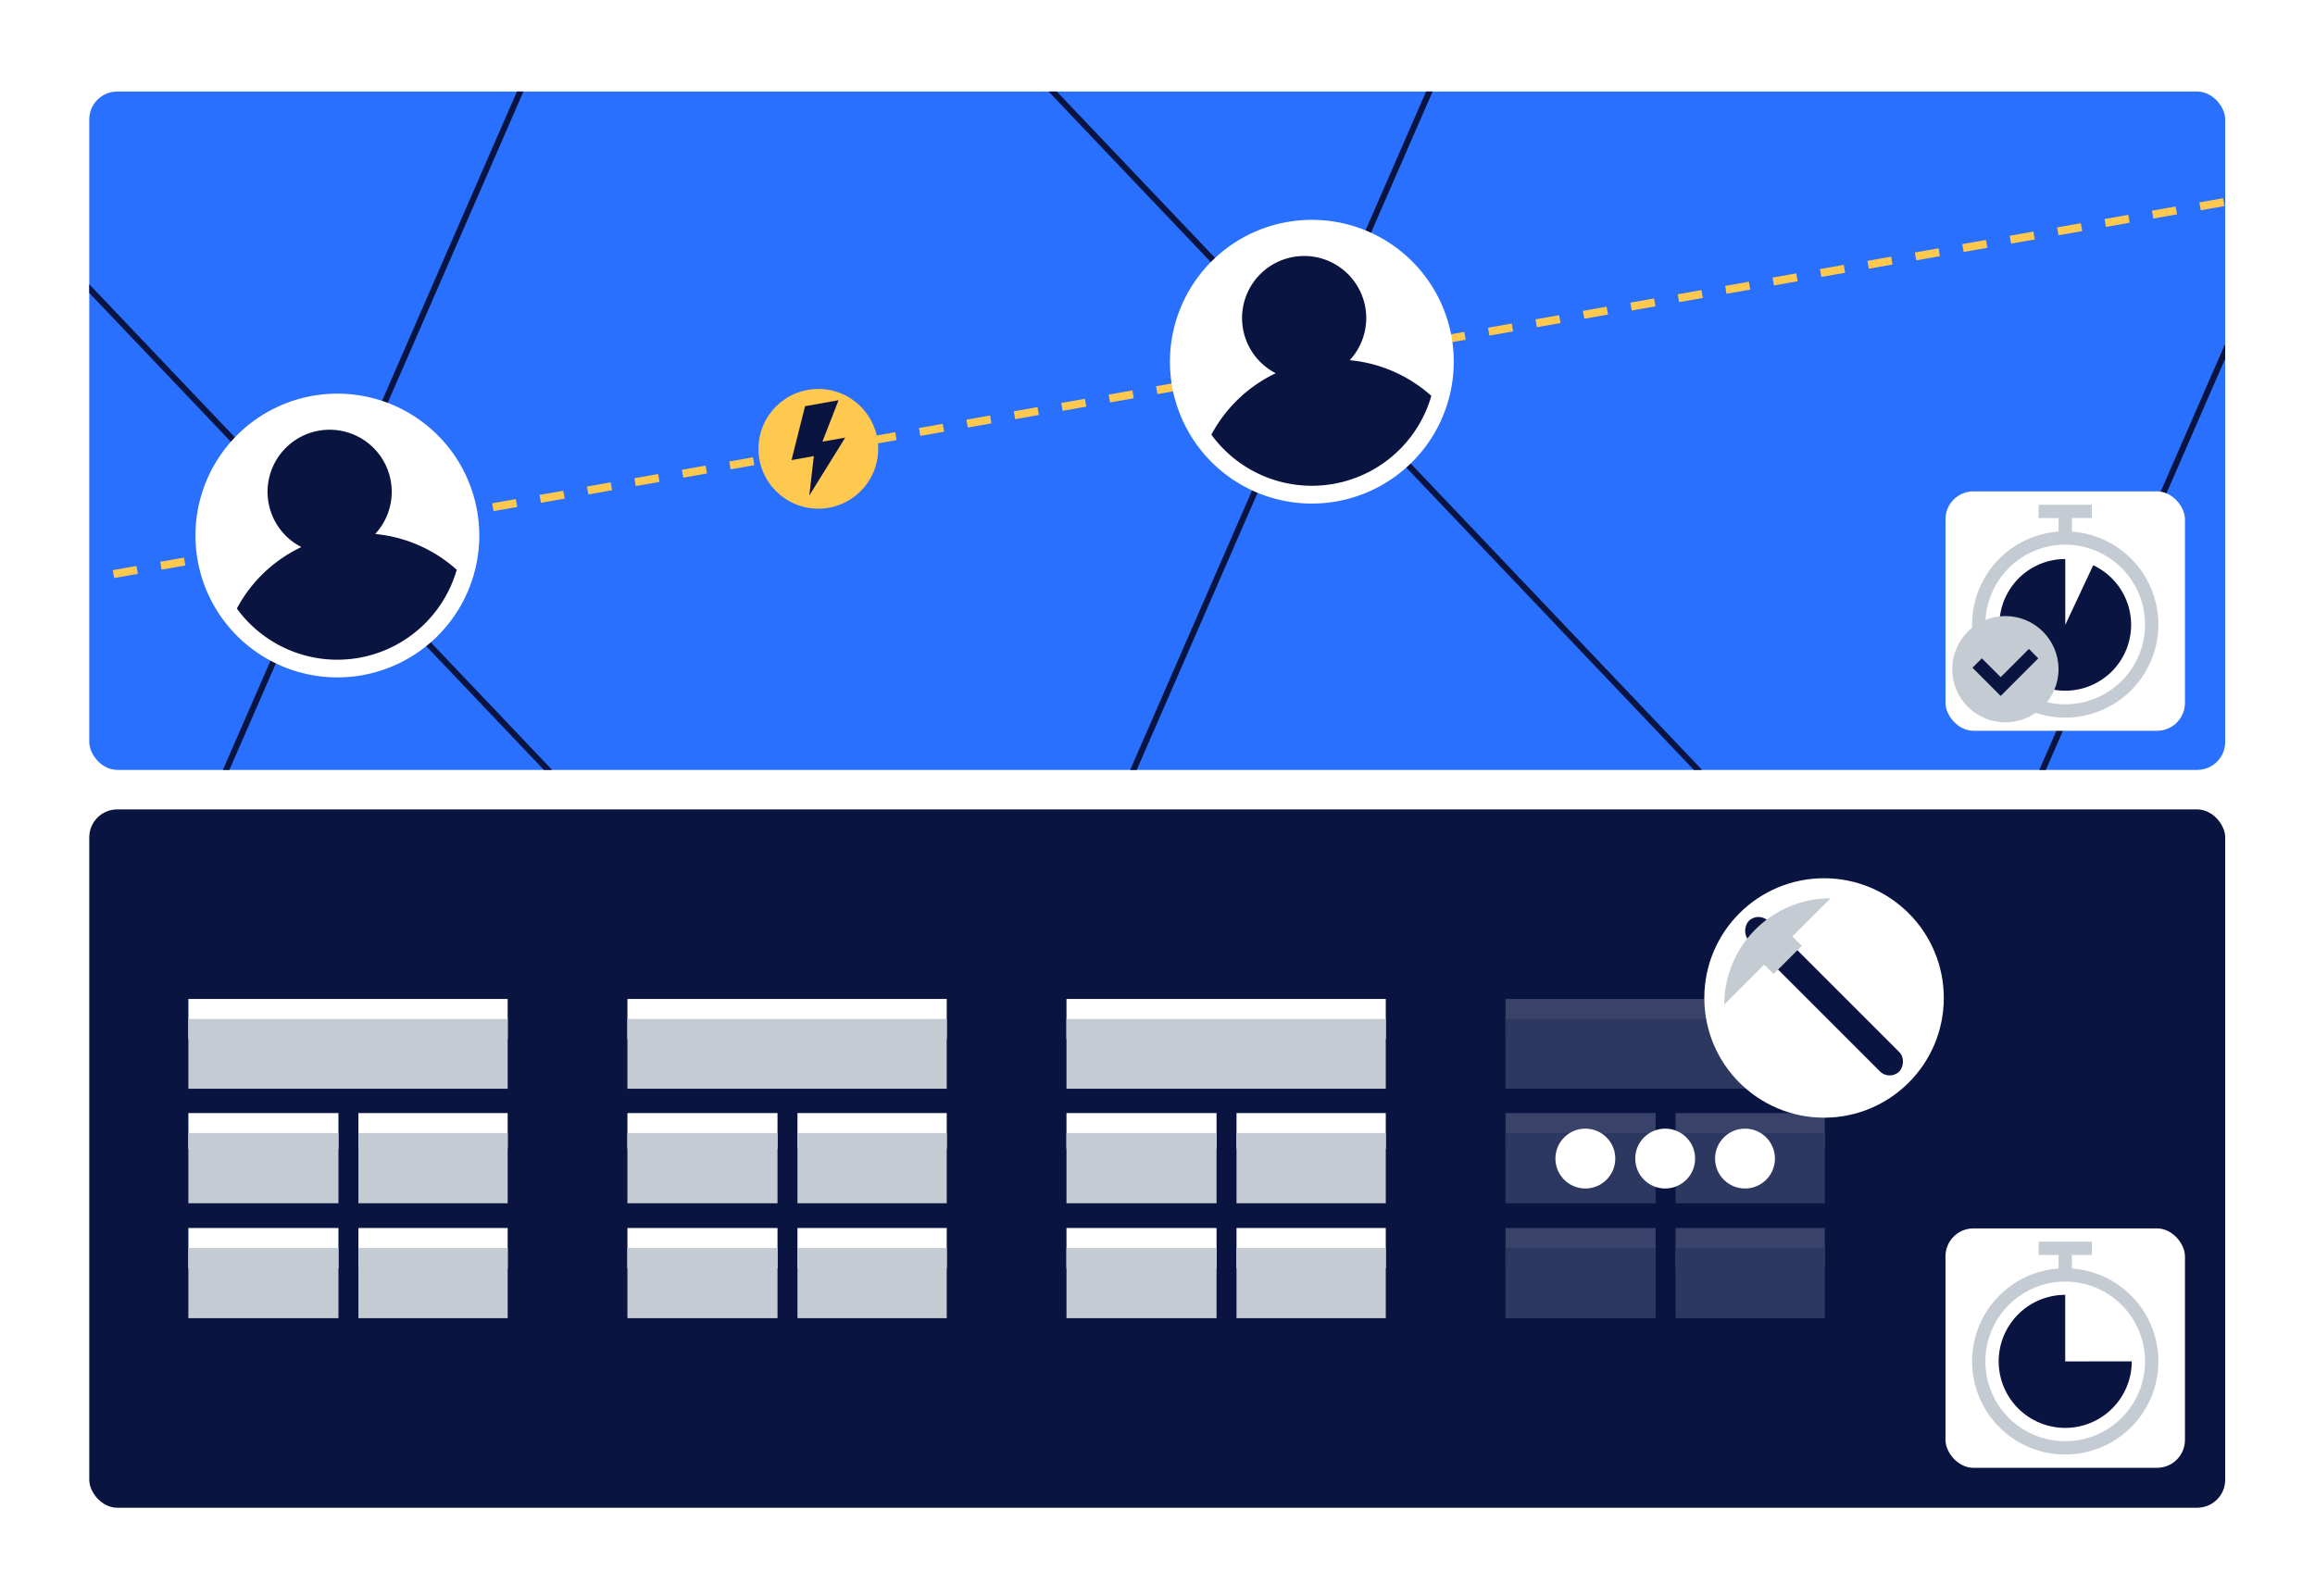 <svg id="Layer_1" data-name="Layer 1" xmlns="http://www.w3.org/2000/svg" viewBox="0 0 1160 800"><defs><style>.cls-1{fill:#fff;}.cls-2{fill:#2970ff;}.cls-3{fill:none;}.cls-4{fill:#ffc84e;}.cls-5{fill:#091440;}.cls-6{fill:#c4cbd2;}.cls-7{fill:#394269;}.cls-8{fill:#2c3860;}</style></defs><rect class="cls-1" width="1160" height="800"/><rect class="cls-2" x="44.73" y="45.88" width="1070.27" height="340" rx="14"/><path class="cls-3" d="M57.2,289.71l-.7-3.94,11.88-2.09.7,3.94ZM81,285.52l-.7-3.94,11.89-2.09.69,3.94Zm23.76-4.19-.69-3.94,11.88-2.09.69,3.94Zm23.76-4.19-.69-3.94,11.88-2.09.7,3.94ZM152.25,273l-.7-3.94,11.88-2.09.7,3.94ZM176,268.76l-.69-3.94,11.88-2.09.69,3.94Zm23.76-4.19-.69-3.94L211,258.54l.69,3.94Zm23.77-4.19-.7-3.94,11.88-2.09.7,3.94Zm23.76-4.19-.7-3.94,11.89-2.09.69,3.94ZM271.06,252l-.69-3.94L282.25,246l.69,3.94Zm23.77-4.19-.7-3.94L306,241.78l.7,3.94Zm23.76-4.19-.7-3.94,11.88-2.09.7,3.94Zm23.76-4.19-.69-3.94,11.88-2.09.69,3.94Zm23.76-4.19-.69-3.94,11.88-2.09.7,3.93Zm23.77-4.19-.7-3.94L401.06,225l.7,3.94Zm23.76-4.19-.7-3.94,11.89-2.09.69,3.93Zm23.76-4.19-.69-3.94,11.88-2.09.69,3.93Zm23.77-4.19-.7-3.94,11.88-2.09.7,3.94Zm23.76-4.19-.7-3.94,11.88-2.09.7,3.93Zm23.76-4.19-.69-3.94,11.88-2.09.69,3.94Zm23.76-4.19-.69-3.94,11.88-2.09.7,3.93Zm23.77-4.19-.7-3.94,11.88-2.1.7,3.94ZM580,197.53l-.7-3.94,11.89-2.09.69,3.93Zm23.76-4.19-.69-3.94,11.88-2.1.69,3.94Zm23.76-4.19-.69-3.94,11.88-2.09.7,3.93ZM651.27,185l-.7-3.94,11.88-2.09.7,3.93ZM675,180.77l-.69-3.94,11.88-2.09.69,3.93Zm23.76-4.19-.69-3.94L710,170.55l.69,3.93Zm23.77-4.19-.7-3.94,11.88-2.1.7,3.94Zm23.76-4.19-.7-3.94,11.89-2.1.69,3.94ZM770.08,164l-.69-3.94,11.88-2.1.69,3.94Zm23.77-4.19-.7-3.94,11.88-2.1.7,3.94Zm23.76-4.19-.7-3.94,11.89-2.09.69,3.93Zm23.76-4.19-.69-3.94,11.88-2.1.69,3.94Zm23.76-4.19-.69-3.94,11.88-2.1.7,3.94Zm23.77-4.19-.7-3.94,11.88-2.1.7,3.94Zm23.76-4.19-.7-3.94,11.89-2.1.69,3.94Zm23.76-4.19-.69-3.94,11.88-2.1.69,3.94Zm23.77-4.19-.7-3.94,11.88-2.1.7,3.94ZM984,126.3l-.7-3.94,11.88-2.1.7,3.94Zm23.76-4.19-.69-3.94,11.88-2.1.69,3.94Zm23.76-4.19-.69-3.94,11.88-2.1.7,3.94Zm23.77-4.19-.7-3.94,11.88-2.1.7,3.94Zm23.76-4.19-.7-3.94,11.89-2.1.69,3.94Zm35.64-6.29-11.88,2.1-.69-3.94,11.88-2.1Z"/><rect class="cls-4" x="1054.8" y="108.71" width="12.07" height="4" transform="translate(-3.1 186.07) rotate(-10.01)"/><rect class="cls-4" x="840.93" y="146.42" width="12.07" height="4" transform="translate(-12.91 149.47) rotate(-10.01)"/><rect class="cls-4" x="722.12" y="167.37" width="12.07" height="4" transform="translate(-18.36 129.14) rotate(-10.01)"/><rect class="cls-4" x="793.41" y="154.8" width="12.06" height="4" transform="translate(-15.08 141.14) rotate(-10)"/><rect class="cls-4" x="817.17" y="150.61" width="12.07" height="4" transform="translate(-14 145.41) rotate(-10.01)"/><rect class="cls-4" x="769.64" y="158.99" width="12.06" height="4" transform="translate(-16.18 137.27) rotate(-10.01)"/><rect class="cls-4" x="603.3" y="188.32" width="12.07" height="4" transform="translate(-23.81 108.81) rotate(-10.01)"/><rect class="cls-4" x="627.07" y="184.13" width="12.07" height="4" transform="translate(-22.72 112.87) rotate(-10.01)"/><rect class="cls-4" x="650.83" y="179.94" width="12.06" height="4" transform="translate(-21.63 116.94) rotate(-10.01)"/><rect class="cls-4" x="698.35" y="171.56" width="12.06" height="4" transform="translate(-19.45 125.07) rotate(-10.01)"/><rect class="cls-4" x="674.59" y="175.75" width="12.06" height="4" transform="translate(-20.54 121.01) rotate(-10.01)"/><rect class="cls-4" x="1102.32" y="100.33" width="12.06" height="4" transform="translate(-0.93 194.05) rotate(-10)"/><rect class="cls-4" x="983.51" y="121.28" width="12.06" height="4" transform="translate(-6.37 173.87) rotate(-10.01)"/><rect class="cls-4" x="1007.27" y="117.09" width="12.06" height="4" transform="translate(-5.28 177.94) rotate(-10.01)"/><rect class="cls-4" x="1031.04" y="112.9" width="12.07" height="4" transform="translate(-4.19 182.01) rotate(-10.01)"/><rect class="cls-4" x="579.54" y="192.51" width="12.07" height="4" transform="translate(-24.9 104.74) rotate(-10.01)"/><rect class="cls-4" x="1078.56" y="104.52" width="12.07" height="4" transform="translate(-2.01 190.14) rotate(-10.01)"/><rect class="cls-4" x="888.46" y="138.04" width="12.06" height="4" transform="translate(-10.73 157.61) rotate(-10.01)"/><rect class="cls-4" x="912.22" y="133.85" width="12.07" height="4" transform="translate(-9.64 161.45) rotate(-10)"/><rect class="cls-4" x="864.7" y="142.23" width="12.06" height="4" transform="translate(-11.82 153.54) rotate(-10.01)"/><rect class="cls-4" x="959.75" y="125.47" width="12.07" height="4" transform="translate(-7.46 169.81) rotate(-10.01)"/><rect class="cls-4" x="935.98" y="129.66" width="12.07" height="4" transform="translate(-8.55 165.74) rotate(-10.01)"/><rect class="cls-4" x="745.88" y="163.18" width="12.07" height="4" transform="translate(-17.27 133.21) rotate(-10.01)"/><rect class="cls-4" x="223.1" y="255.36" width="12.06" height="4" transform="translate(-41.19 43.68) rotate(-10)"/><rect class="cls-4" x="199.33" y="259.55" width="12.06" height="4" transform="translate(-42.34 39.68) rotate(-10.01)"/><rect class="cls-4" x="270.62" y="246.98" width="12.07" height="4" transform="translate(-39.07 51.88) rotate(-10.01)"/><rect class="cls-4" x="294.39" y="242.79" width="12.06" height="4" transform="translate(-37.98 55.94) rotate(-10.01)"/><rect class="cls-4" x="246.86" y="251.17" width="12.07" height="4" transform="translate(-40.16 47.81) rotate(-10.01)"/><rect class="cls-4" x="175.57" y="263.74" width="12.06" height="4" transform="translate(-43.37 35.56) rotate(-10)"/><rect class="cls-4" x="56.76" y="284.69" width="12.07" height="4" transform="translate(-48.84 15.26) rotate(-10)"/><rect class="cls-4" x="555.78" y="196.7" width="12.07" height="4" transform="translate(-25.99 100.67) rotate(-10.01)"/><rect class="cls-4" x="80.52" y="280.5" width="12.07" height="4" transform="translate(-47.72 19.31) rotate(-10)"/><rect class="cls-4" x="128.04" y="272.12" width="12.07" height="4" transform="translate(-45.58 27.46) rotate(-10)"/><rect class="cls-4" x="104.28" y="276.31" width="12.06" height="4" transform="translate(-46.63 23.37) rotate(-10)"/><rect class="cls-4" x="151.81" y="267.93" width="12.06" height="4" transform="translate(-44.46 31.49) rotate(-10)"/><rect class="cls-4" x="484.49" y="209.27" width="12.07" height="4" transform="translate(-29.26 88.47) rotate(-10.01)"/><rect class="cls-4" x="460.73" y="213.46" width="12.07" height="4" transform="translate(-30.35 84.41) rotate(-10.01)"/><rect class="cls-4" x="532.01" y="200.89" width="12.06" height="4" transform="translate(-27.08 96.61) rotate(-10.01)"/><rect class="cls-4" x="508.25" y="205.08" width="12.06" height="4" transform="translate(-28.17 92.54) rotate(-10.01)"/><rect class="cls-4" x="436.96" y="217.65" width="12.06" height="4" transform="translate(-31.44 80.34) rotate(-10.01)"/><rect class="cls-4" x="413.2" y="221.84" width="12.06" height="4" transform="translate(-32.53 76.28) rotate(-10.01)"/><rect class="cls-4" x="318.15" y="238.6" width="12.06" height="4" transform="translate(-36.89 60.01) rotate(-10.01)"/><rect class="cls-4" x="365.67" y="230.22" width="12.07" height="4" transform="translate(-34.71 68.14) rotate(-10.01)"/><rect class="cls-4" x="341.91" y="234.41" width="12.07" height="4" transform="translate(-35.75 63.98) rotate(-10)"/><rect class="cls-4" x="389.44" y="226.03" width="12.07" height="4" transform="translate(-33.62 72.21) rotate(-10.01)"/><rect class="cls-3" x="44.73" y="45.88" width="1070.27" height="340" rx="24"/><polygon class="cls-5" points="44.73 146.82 162.09 270.25 111.68 385.88 114.95 385.88 165.24 270.54 165.63 269.63 44.73 142.47 44.73 146.82"/><polygon class="cls-5" points="655.09 182.25 566.32 385.88 569.59 385.88 658.24 182.54 658.63 181.63 529.56 45.88 525.42 45.88 655.09 182.25"/><polygon class="cls-5" points="165.18 268.64 262.3 45.88 259.02 45.88 162.03 268.35 161.64 269.26 272.52 385.88 276.65 385.88 165.18 268.64"/><polygon class="cls-5" points="658.67 181.62 717.85 45.88 714.58 45.88 655.52 181.34 655.13 182.25 848.74 385.88 852.88 385.88 658.67 181.62"/><polygon class="cls-5" points="1115 179.77 1115 172.26 1021.87 385.88 1025.14 385.88 1115 179.77"/><rect class="cls-5" x="44.73" y="405.69" width="1070.27" height="350" rx="14"/><rect class="cls-1" x="94.39" y="557.89" width="75.2" height="17.8"/><rect class="cls-1" x="179.59" y="557.89" width="74.8" height="17.8"/><rect class="cls-1" x="94.39" y="615.49" width="75.2" height="20.2"/><rect class="cls-1" x="179.59" y="615.49" width="74.8" height="20.2"/><rect class="cls-1" x="94.39" y="500.69" width="160" height="20"/><rect class="cls-6" x="94.39" y="567.89" width="75.2" height="35.2"/><rect class="cls-6" x="179.59" y="567.89" width="74.8" height="35.2"/><rect class="cls-6" x="94.39" y="625.49" width="75.2" height="35.2"/><rect class="cls-6" x="179.59" y="625.49" width="74.8" height="35.2"/><rect class="cls-6" x="94.39" y="510.69" width="160" height="35"/><rect class="cls-3" x="84.39" y="490.69" width="180" height="180"/><rect class="cls-1" x="314.39" y="557.89" width="75.2" height="17.8"/><rect class="cls-1" x="399.59" y="557.89" width="74.8" height="17.8"/><rect class="cls-1" x="314.39" y="615.49" width="75.2" height="20.2"/><rect class="cls-1" x="399.59" y="615.49" width="74.8" height="20.2"/><rect class="cls-1" x="314.39" y="500.69" width="160" height="20"/><rect class="cls-6" x="314.39" y="567.89" width="75.2" height="35.2"/><rect class="cls-6" x="399.59" y="567.89" width="74.8" height="35.2"/><rect class="cls-6" x="314.39" y="625.49" width="75.2" height="35.2"/><rect class="cls-6" x="399.59" y="625.49" width="74.8" height="35.2"/><rect class="cls-6" x="314.39" y="510.69" width="160" height="35"/><rect class="cls-3" x="304.39" y="490.69" width="180" height="180"/><rect class="cls-1" x="534.39" y="557.89" width="75.2" height="17.8"/><rect class="cls-1" x="619.59" y="557.89" width="74.8" height="17.8"/><rect class="cls-1" x="534.39" y="615.49" width="75.2" height="20.2"/><rect class="cls-1" x="619.59" y="615.49" width="74.8" height="20.2"/><rect class="cls-1" x="534.39" y="500.69" width="160" height="20"/><rect class="cls-6" x="534.39" y="567.89" width="75.2" height="35.2"/><rect class="cls-6" x="619.59" y="567.89" width="74.8" height="35.2"/><rect class="cls-6" x="534.39" y="625.49" width="75.2" height="35.2"/><rect class="cls-6" x="619.59" y="625.49" width="74.8" height="35.2"/><rect class="cls-6" x="534.39" y="510.69" width="160" height="35"/><rect class="cls-3" x="524.39" y="490.69" width="180" height="180"/><rect class="cls-7" x="754.39" y="557.89" width="75.2" height="17.8"/><rect class="cls-7" x="839.59" y="557.89" width="74.8" height="17.8"/><rect class="cls-7" x="754.39" y="615.49" width="75.2" height="20.2"/><rect class="cls-7" x="839.59" y="615.49" width="74.8" height="20.2"/><rect class="cls-7" x="754.39" y="500.69" width="160" height="20"/><rect class="cls-8" x="754.39" y="567.89" width="75.2" height="35.2"/><rect class="cls-8" x="839.59" y="567.89" width="74.8" height="35.2"/><rect class="cls-8" x="754.39" y="625.49" width="75.2" height="35.2"/><rect class="cls-8" x="839.59" y="625.49" width="74.8" height="35.2"/><rect class="cls-8" x="754.39" y="510.69" width="160" height="35"/><rect class="cls-3" x="744.39" y="490.69" width="180" height="180"/><rect class="cls-1" x="974.84" y="615.69" width="120" height="120" rx="14"/><path class="cls-5" d="M1034.84,682.35V649a33.34,33.34,0,1,0,33.34,33.33Z"/><rect class="cls-3" x="974.84" y="615.69" width="120" height="120"/><path class="cls-6" d="M1038.18,635.81V629h10v-6.67h-26.67V629h10v6.79a46.67,46.67,0,1,0,6.67,0Zm-3.34,86.54a40,40,0,1,1,40-40A40,40,0,0,1,1034.84,722.35Z"/><circle class="cls-1" cx="914" cy="500.19" r="60"/><rect class="cls-3" x="854" y="440.19" width="120" height="120"/><rect class="cls-5" x="860.67" y="492.45" width="106.67" height="13.7" rx="6.85" transform="translate(620.76 -500.05) rotate(45)"/><path class="cls-6" d="M917.3,450.22A53.32,53.32,0,0,0,864,503.49l20-20,4.72,4.71,14.14-14.14-4.72-4.71Z"/><circle class="cls-1" cx="794.39" cy="580.69" r="15"/><circle class="cls-1" cx="834.39" cy="580.69" r="15"/><circle class="cls-1" cx="874.39" cy="580.69" r="15"/><circle class="cls-4" cx="410.05" cy="224.95" r="30"/><path class="cls-5" d="M420.17,200.6l-16.78,3-6.77,27,11.18-2-2.28,19.75,18-29-11.42,2Z"/><path class="cls-1" d="M156.7,198.38a71.11,71.11,0,1,0,82.38,57.68A71.12,71.12,0,0,0,156.7,198.38Z"/><path class="cls-5" d="M188,267.64A31.11,31.11,0,1,0,151,274.19,71.13,71.13,0,0,0,118.68,305a62.29,62.29,0,0,0,61.18,24.71,62.31,62.31,0,0,0,49-44.14A71.16,71.16,0,0,0,188,267.64Z"/><rect class="cls-3" x="88.98" y="188.48" width="160" height="160" transform="translate(-44.05 33.42) rotate(-10)"/><path class="cls-1" d="M645,111.27A71.1,71.1,0,1,0,727.37,169,71.1,71.1,0,0,0,645,111.27Z"/><path class="cls-5" d="M676.33,180.53a31.11,31.11,0,1,0-37.09,6.54A71.1,71.1,0,0,0,607,217.86a62.3,62.3,0,0,0,110.22-19.44A71.17,71.17,0,0,0,676.33,180.53Z"/><rect class="cls-3" x="577.27" y="101.36" width="160" height="160" transform="translate(-21.51 116.89) rotate(-10)"/><rect class="cls-3" x="44.73" y="45.88" width="1070.27" height="340" rx="24"/><rect class="cls-1" x="974.84" y="246.28" width="120" height="120" rx="14"/><rect class="cls-3" x="974.84" y="246.28" width="120" height="120"/><path class="cls-6" d="M1038.18,266.4v-6.78h10V253h-26.67v6.67h10v6.78a46.67,46.67,0,1,0,6.67,0ZM1034.84,353a40,40,0,1,1,40-40A40,40,0,0,1,1034.84,353Z"/><path class="cls-5" d="M1048.87,283.31a33,33,0,1,1-14-3.12v33Z"/><circle class="cls-6" cx="1004.85" cy="335.41" r="26.63"/><polygon class="cls-5" points="1016.64 325.25 1002.5 339.39 993.07 329.96 988.36 334.67 1002.5 348.82 1021.35 329.96 1016.64 325.25"/></svg>
